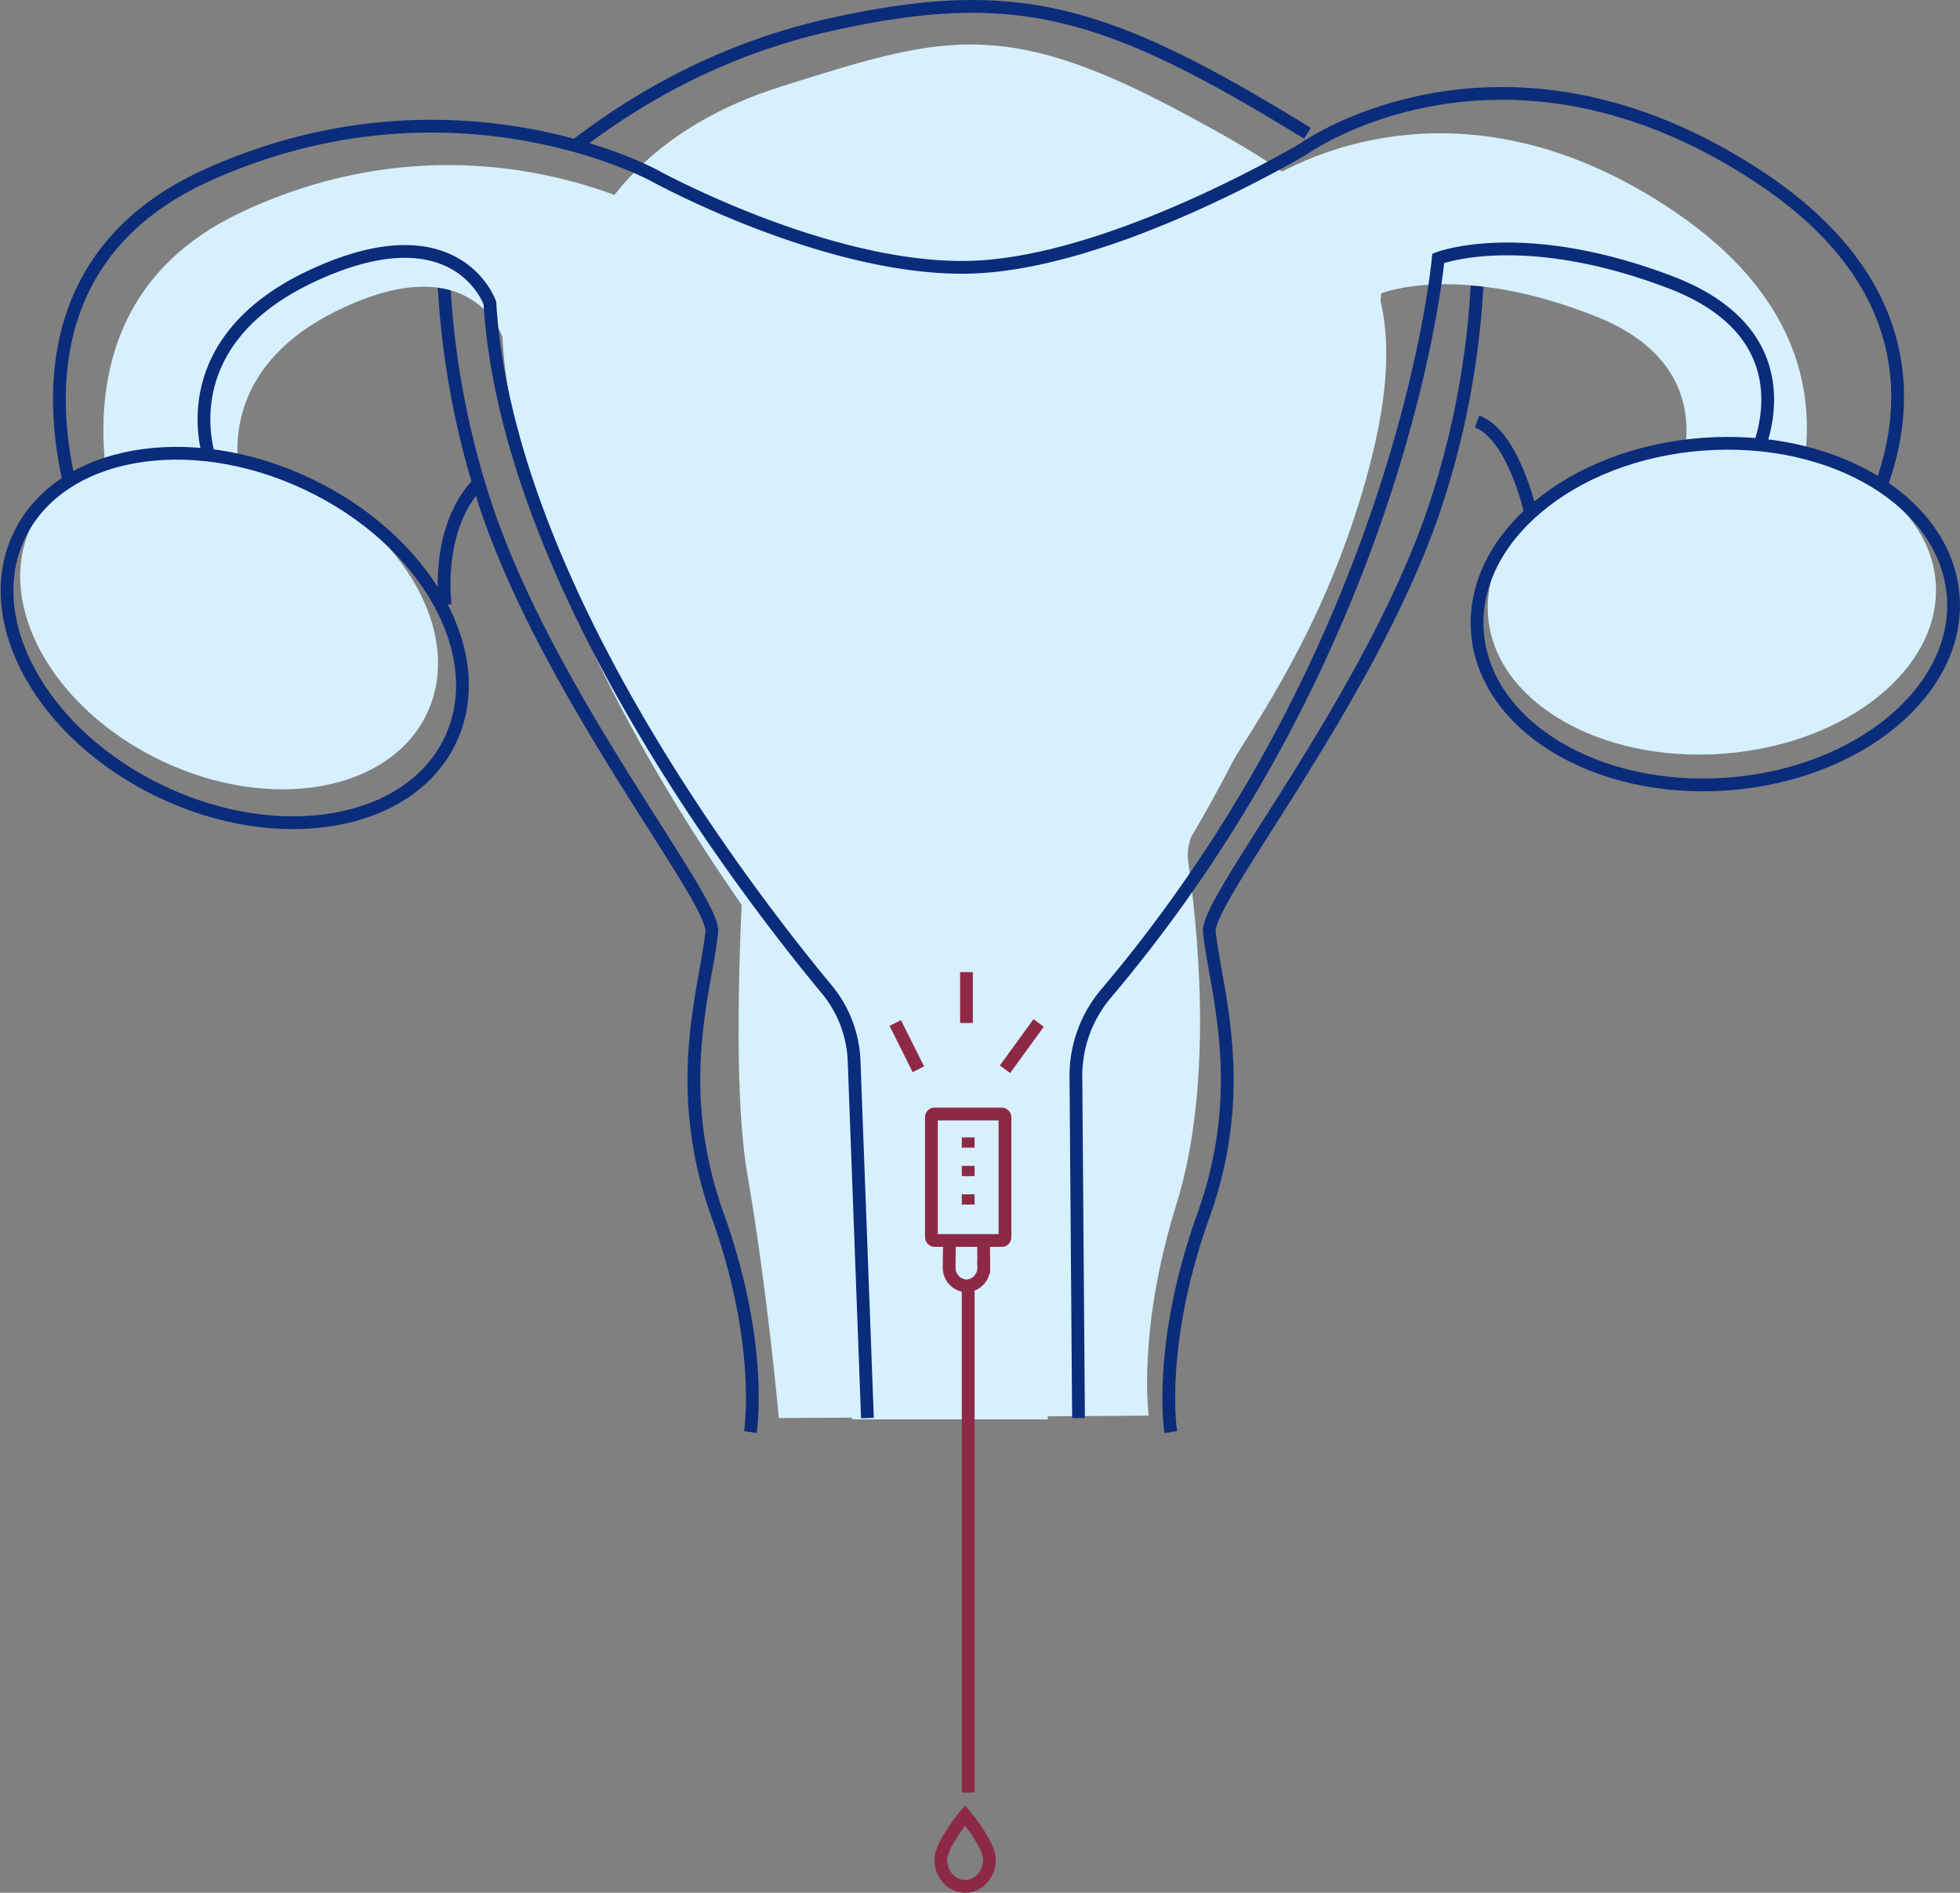 <svg xmlns="http://www.w3.org/2000/svg" width="614.162" height="592.955" viewBox="0 0 614.162 592.955">
    <rect x="0" y="0" width="614.162" height="592.955" fill="#808080" stroke="none"/>
    <g data-name="Group 7080" transform="translate(-45.42 -7708.03)">
        <path data-name="Path 24936" d="M100.351 432.789s-3.7-40.921-9.868-76.383 0-115.082 0-115.082-65.356-99.055-61.654-138.612 24.8-72.277 72.887-87.278S169.542-6.391 223.8 22.252s80.019 47.728 60.289 117.287S226.135 240.472 228.6 258.2s8.636 68.2-3.7 107.751-8.636 66.081-8.636 66.081z" transform="translate(189.115 7719.486)" style="fill:#d7f0fd"/>
        <path data-name="Path 24937" d="M61.395 374.061s-4.366-27.17 10.182-67.693 3.841-70.719 1.9-89.011C72.4 207.3 122.728 145.744 143.34 86.705A265.352 265.352 0 0 0 157.363 15" transform="translate(350.885 7782.605)" style="stroke:#0b2c7b;fill:none;stroke-miterlimit:10;stroke-width:4px"/>
        <path data-name="Path 24938" d="M29.98 44.147c14.252-10.816 41.139-29.4 80.629-38.071C167.9-6.5 195.846 1.093 259.426 40.263" transform="translate(195.676 7709.526)" style="stroke:#0b2c7b;fill:none;stroke-miterlimit:10;stroke-width:4px"/>
        <path data-name="Path 24939" d="M119.146 374.061s4.366-27.17-10.182-67.693-3.841-70.719-1.9-89.011C108.137 207.3 57.813 145.744 37.2 86.705A265.352 265.352 0 0 1 23.178 15" transform="translate(161.4 7782.605)" style="stroke:#0b2c7b;fill:none;stroke-miterlimit:10;stroke-width:4px"/>
        <path data-name="Path 24940" d="m240.137 409.977-4.318-121.194S136.541 173.012 130.5 70.811c0 0-9.494-28.946-51.8-8.141s-29.35 56.074-29.35 56.074-25.041 9.046-33.67 29.845c0 0-37.986-83.208 32.8-116.671s129.5 0 129.5 0 50.029 28.94 91.487 28.034 97.575-36.175 97.575-36.175 56.98-42.51 131.219 8.141S523.3 148.589 523.3 148.589s-13.811-27.134-25.9-29.846c0 0 18.993-37.081-24.169-54.268s-67.337-7.235-67.337-7.235-10.363 123.912-105.323 234.254l.864 118.482" transform="translate(72.32 7742.704)" style="fill:#d7f0fd"/>
        <path data-name="Path 24941" d="m256.408 419.992-4.173-111.8a37.42 37.42 0 0 0-8.588-22.52c-25.092-30.23-100.123-127.46-105.547-215.016 0 0-10.248-29.815-55.9-8.388s-31.669 57.759-31.669 57.759-27.018 9.317-36.331 30.738c0 0-40.988-85.7 35.4-120.167s139.734 0 139.734 0 53.984 29.809 98.722 28.879 105.29-37.268 105.29-37.268 61.485-43.784 141.6 8.388 27.014 120.168 27.014 120.168-14.9-27.943-27.943-30.739c0 0 20.491-38.192-26.083-55.893s-72.663-7.452-72.663-7.452-10.471 119.576-104.08 230.31a39.863 39.863 0 0 0-9.457 26.029l.815 106.972" transform="translate(60.82 7732.284)" style="stroke:#0b2c7b;fill:none;stroke-miterlimit:10;stroke-width:4px"/>
        <path data-name="Path 24942" d="M87.579 32.358c34.248 16.191 52.637 49.141 41.078 73.593s-48.7 31.156-82.942 14.965S-6.922 71.782 4.637 47.323s48.694-31.156 82.942-14.965" transform="translate(50.557 7825.569)" style="fill:#d7f0fd"/>
        <path data-name="Path 24943" d="M151.211 120.351c-38.735 2.917-71.769-16.4-73.787-43.156s27.75-50.814 66.485-53.731 71.77 16.408 73.787 43.162-27.75 50.808-66.485 53.724" transform="translate(434.271 7823.784)" style="fill:#d7f0fd"/>
        <path data-name="Path 24944" d="M155.441 129.9C114.272 133 79.1 111.691 76.884 82.3s29.368-55.736 70.538-58.834 76.341 18.208 78.558 47.6-29.37 55.729-70.539 58.834z" transform="translate(431.479 7823.736)" style="stroke:#0b2c7b;fill:none;stroke-miterlimit:10;stroke-width:4px"/>
        <path data-name="Path 24945" d="M94.66 33.308c37.328 17.646 57.372 53.555 44.774 80.2s-53.066 33.946-90.394 16.3-57.372-53.556-44.774-80.2 53.066-33.947 90.394-16.3z" transform="translate(47.123 7826.34)" style="stroke:#0b2c7b;fill:none;stroke-miterlimit:10;stroke-width:4px"/>
        <path data-name="Path 24946" d="M23.545 63.682S20.1 39.6 34.265 25.176" transform="translate(161.395 7833.874)" style="stroke:#0b2c7b;fill:none;stroke-miterlimit:10;stroke-width:4px"/>
        <path data-name="Path 24947" d="M93.605 50.783S88.212 26.2 76.774 22.037" transform="translate(431.479 7818.056)" style="stroke:#0b2c7b;fill:none;stroke-miterlimit:10;stroke-width:4px"/>
        <rect data-name="Rectangle 1482" width="23.052" height="39.617" rx=".941" transform="translate(337.273 8057.018)" style="stroke:#8d2947;fill:none;stroke-miterlimit:10;stroke-width:4px"/>
        <path data-name="Line 29" transform="translate(348.801 8110.887)" style="stroke:#8d2947;fill:none;stroke-miterlimit:10;stroke-width:4px" d="M0 158.709V0"/>
        <path data-name="Path 24948" d="M64.22 108.209c0 4.632-3.418 8.388-7.64 8.388s-7.633-3.756-7.633-8.388 7.633-13.872 7.633-13.872 7.64 9.24 7.64 13.872z" transform="translate(291.254 8182.388)" style="stroke:#8d2947;fill:none;stroke-miterlimit:10;stroke-width:4px"/>
        <path data-name="Line 30" transform="translate(348.801 8064.355)" style="stroke:#8d2947;fill:none;stroke-miterlimit:10;stroke-width:4px" d="M0 0v3.213"/>
        <path data-name="Line 31" transform="translate(348.801 8073.273)" style="stroke:#8d2947;fill:none;stroke-miterlimit:10;stroke-width:4px" d="M0 0v3.213"/>
        <path data-name="Line 32" transform="translate(348.801 8082.192)" style="stroke:#8d2947;fill:none;stroke-miterlimit:10;stroke-width:4px" d="M0 0v3.213"/>
        <path data-name="Path 24949" d="m60.153 64.517.066 8.3a5.7 5.7 0 0 1-5.419 5.952 5.7 5.7 0 0 1-5.417-5.949v-2.264l.109-6.039" transform="translate(293.461 8032.12)" style="stroke:#8d2947;fill:none;stroke-miterlimit:10;stroke-width:4px"/>
        <path data-name="Line 33" transform="translate(325.941 8028.51)" style="stroke:#8d2947;fill:none;stroke-miterlimit:10;stroke-width:4px" d="m0 0 7.247 14.494"/>
        <path data-name="Line 34" transform="translate(360.328 8028.51)" style="stroke:#8d2947;fill:none;stroke-miterlimit:10;stroke-width:4px" d="M0 14.494 10.544 0"/>
        <path data-name="Line 35" transform="translate(348.266 8012.566)" style="stroke:#8d2947;fill:none;stroke-miterlimit:10;stroke-width:4px" d="M0 15.943V0"/>
    </g>
</svg>
